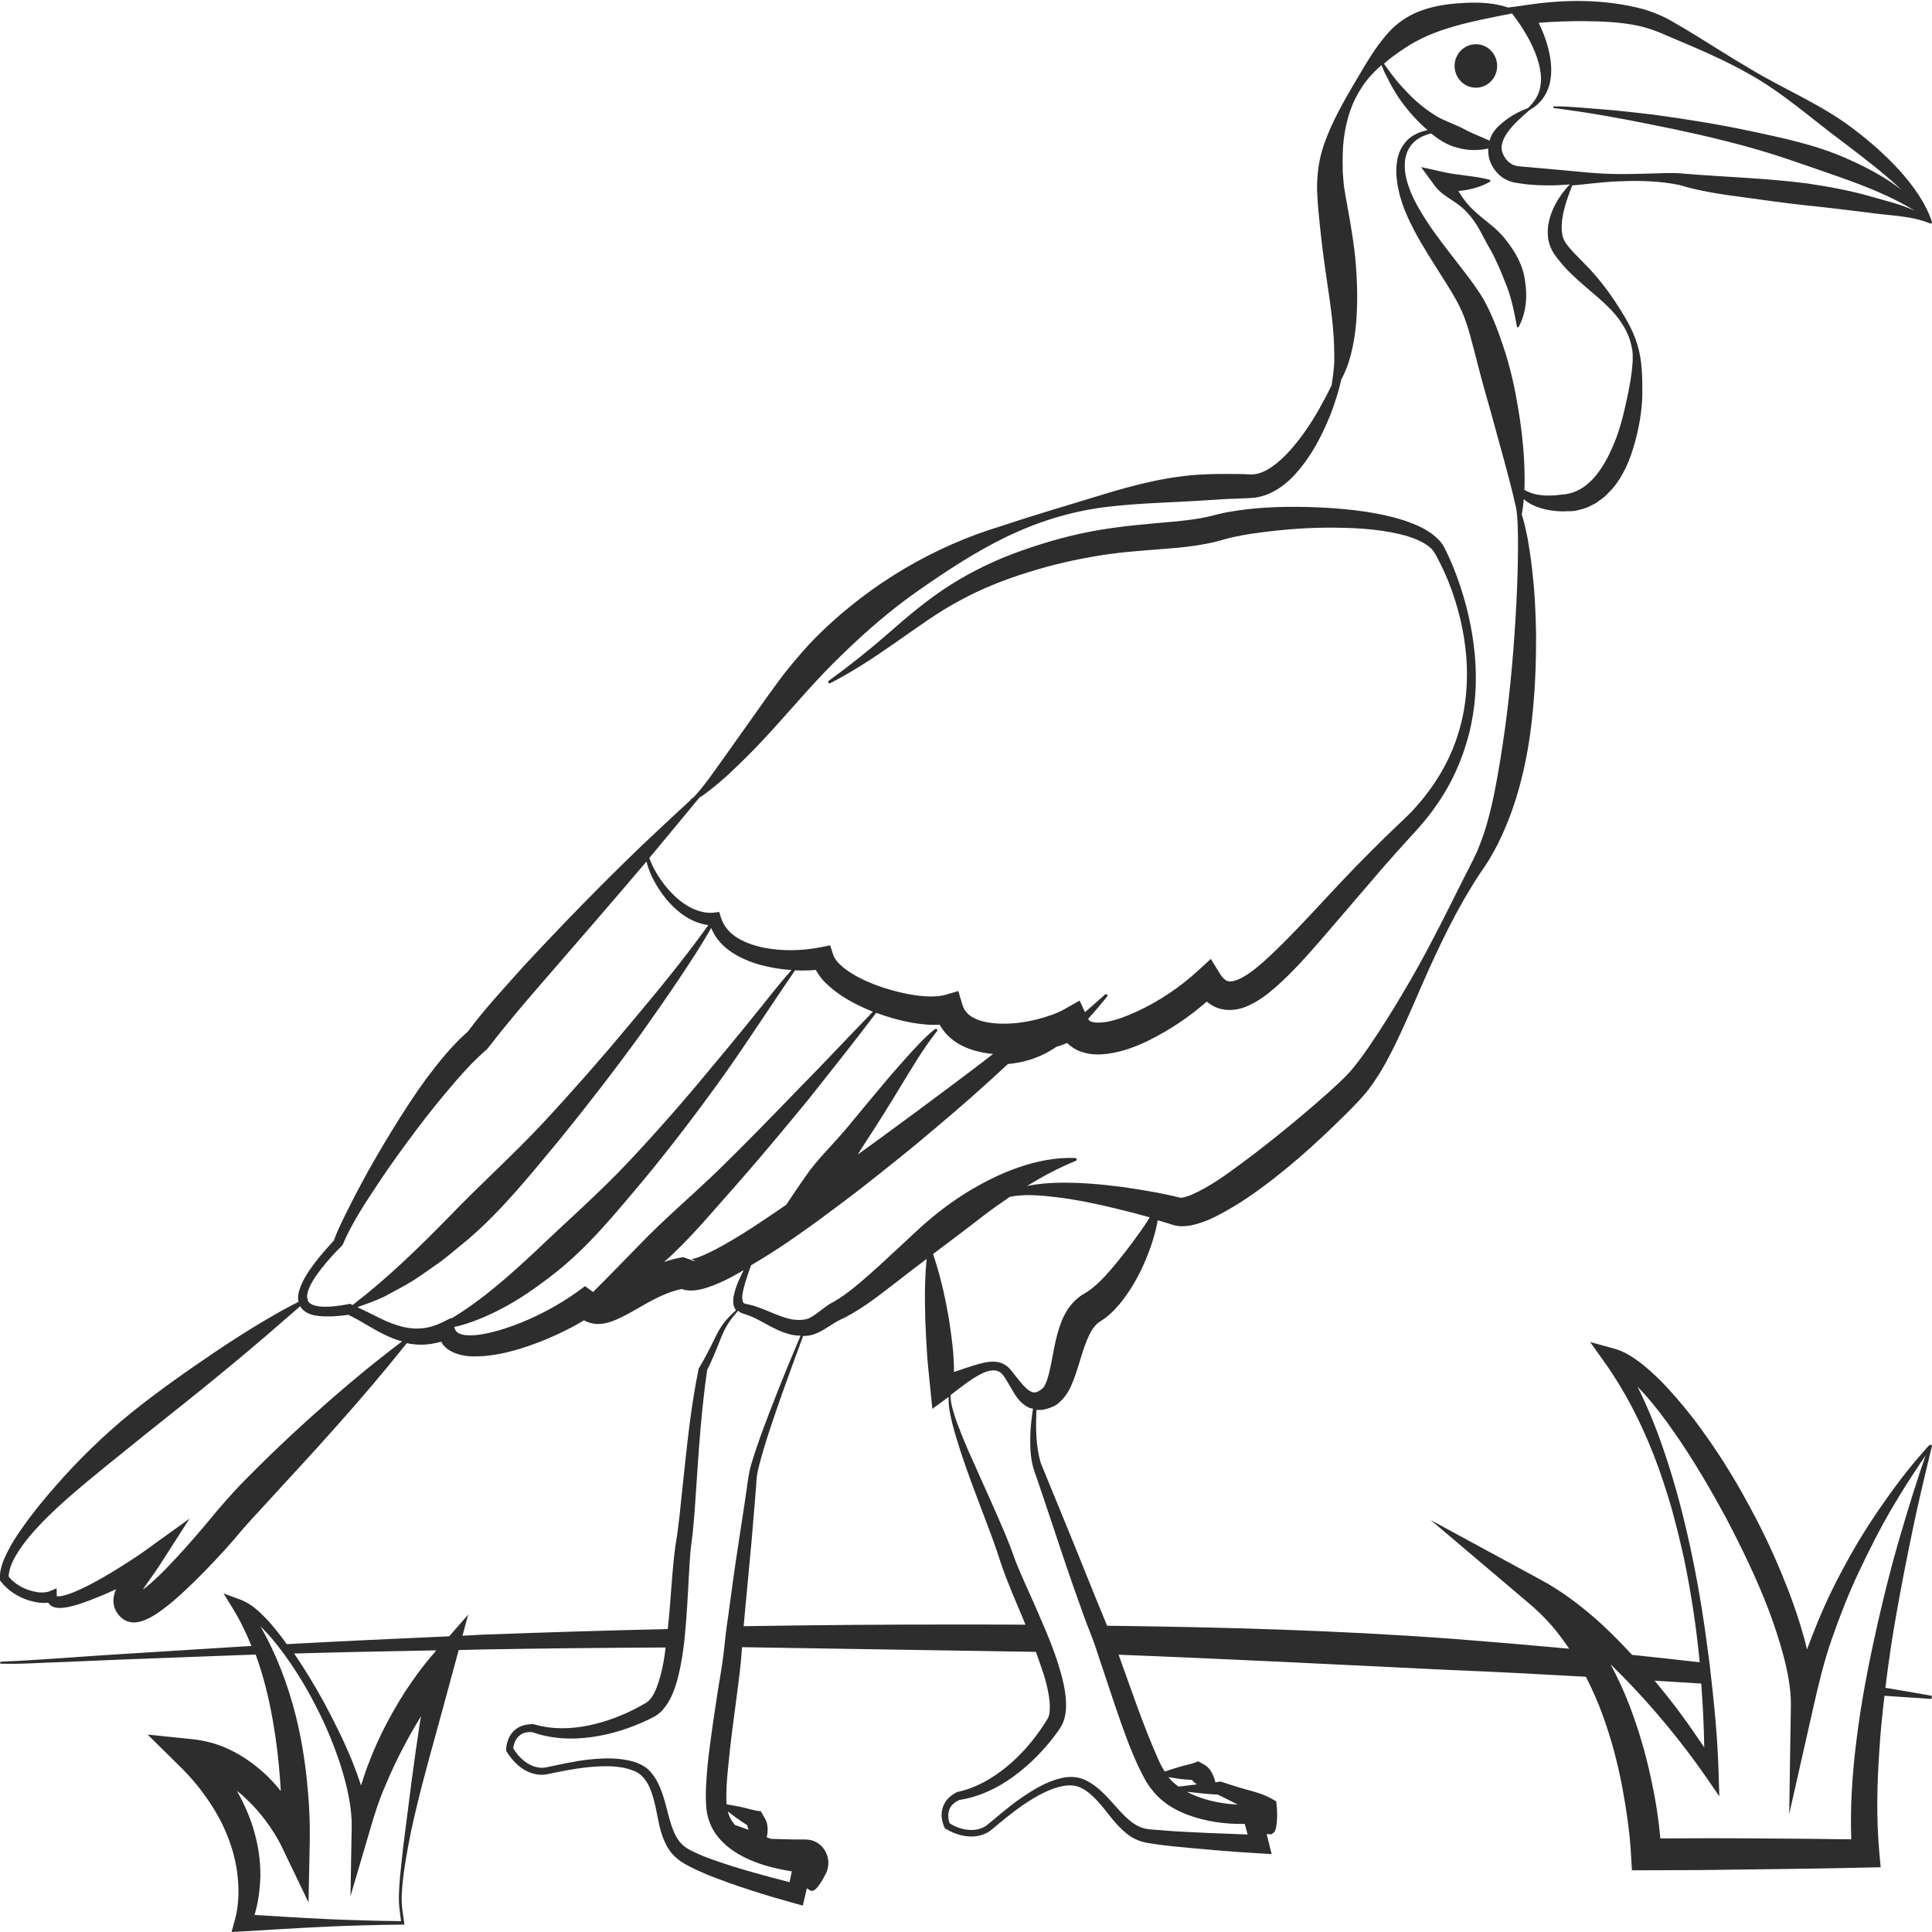 <?xml version="1.0" encoding="utf-8"?>
<!-- Generator: Adobe Illustrator 24.1.2, SVG Export Plug-In . SVG Version: 6.00 Build 0)  -->
<svg version="1.1" id="Layer_1" xmlns="http://www.w3.org/2000/svg" xmlns:xlink="http://www.w3.org/1999/xlink" x="0px" y="0px"
	 viewBox="0 0 128 128" style="enable-background:new 0 0 128 128;" xml:space="preserve">
<style type="text/css">
	.st0{fill:#2D2D2D;}
</style>
<g>
	<path class="st0" d="M97.78,5.81c0.78,0,1.41-0.64,1.41-1.44c0-0.8-0.63-1.44-1.41-1.44c-0.78,0-1.41,0.64-1.41,1.44
		C96.37,5.16,97,5.81,97.78,5.81z"/>
	<path class="st0" d="M99.76,15.89c-0.6-0.81-1.48-1.32-2.15-1.98c-0.35-0.32-0.64-0.7-0.9-1.11l-0.09-0.15
		c0.17-0.01,0.34-0.03,0.51-0.06c0.55-0.1,1.08-0.26,1.58-0.55c0.02-0.01,0.03-0.03,0.03-0.05c0.01-0.04-0.01-0.08-0.05-0.08
		c-0.55-0.15-1.08-0.21-1.59-0.28c-0.51-0.06-1.01-0.13-1.42-0.22l-1.53-0.34l0.9,1.23c0.35,0.47,0.77,0.71,1.17,0.98
		c0.41,0.26,0.78,0.55,1.08,0.91c0.64,0.7,1,1.62,1.46,2.38c0.44,0.79,0.75,1.6,1.07,2.4c0.31,0.81,0.49,1.67,0.67,2.66
		c0,0.02,0.02,0.04,0.03,0.05c0.03,0.02,0.07,0.01,0.09-0.03c0.48-0.89,0.59-1.98,0.42-3.01C100.92,17.59,100.38,16.66,99.76,15.89z
		"/>
	<path class="st0" d="M124.85,112.35c1.04,0.07,2.08,0.14,3.12,0.21l0.02-0.21c-1.02-0.18-2.05-0.36-3.08-0.53
		c0.11-0.86,0.22-1.72,0.35-2.58c0.34-2.25,0.77-4.49,1.22-6.73c0.23-1.12,0.46-2.24,0.72-3.35l0.39-1.67l0.2-0.83l0.1-0.42
		l0.05-0.21l0.03-0.1l0.01-0.05c0.02-0.03,0-0.14-0.03-0.17c-0.03,0.01-0.09,0.02-0.14,0.05c-0.05,0.04-0.07,0.07-0.08,0.08
		l-0.1,0.11l-0.2,0.23l-0.4,0.46c-0.26,0.31-0.52,0.62-0.77,0.94c-0.5,0.64-0.98,1.29-1.44,1.95c-0.93,1.32-1.8,2.7-2.57,4.14
		c-0.79,1.43-1.49,2.91-2.08,4.44c-0.16,0.39-0.31,0.78-0.45,1.17c-0.26-1.1-0.6-2.16-0.97-3.2c-0.8-2.17-1.74-4.27-2.84-6.28
		c-1.08-2.02-2.31-3.96-3.7-5.79c-0.71-0.91-1.45-1.79-2.27-2.61c-0.42-0.41-0.85-0.81-1.33-1.17c-0.49-0.35-1-0.7-1.67-0.88
		l-1.59-0.44l0.96,1.35c1.34,1.88,2.41,3.98,3.27,6.18c0.43,1.1,0.79,2.22,1.13,3.36c0.32,1.14,0.6,2.29,0.86,3.45
		c0.47,2.27,0.82,4.57,1.04,6.88c-1.49-0.17-2.99-0.34-4.48-0.49c-0.78-0.84-1.58-1.66-2.45-2.42c-1.09-0.95-2.26-1.83-3.57-2.54
		l-7.32-3.97l6.42,5.44c0.57,0.48,1.12,1,1.61,1.57c0.41,0.48,0.79,0.99,1.14,1.51c-2.6-0.24-5.2-0.46-7.8-0.66
		c-7.59-0.56-15.2-0.77-22.81-0.86c-0.96-2.3-1.86-4.61-2.81-6.91l-1.59-3.88c-0.32-1.1-0.34-2.32-0.28-3.51
		c0.17,0.01,0.33,0.01,0.48-0.02c0.16-0.04,0.33-0.08,0.46-0.14l0.22-0.09c0.08-0.05,0.17-0.09,0.24-0.15
		c0.59-0.47,0.84-1.04,1.04-1.54c0.2-0.51,0.33-0.99,0.48-1.45c0.27-0.91,0.59-1.78,0.98-2.2c0.09-0.11,0.19-0.19,0.29-0.25
		c0.26-0.16,0.52-0.36,0.73-0.55c0.42-0.4,0.76-0.81,1.06-1.25c0.6-0.86,1.06-1.77,1.42-2.72c0.19-0.47,0.34-0.96,0.47-1.45
		c0.06-0.25,0.12-0.5,0.16-0.75l0.36,0.1l0.49,0.15l0.12,0.04l0.06,0.02l0.12,0.03c0.16,0.04,0.31,0.05,0.45,0.05
		c0.55,0,0.95-0.13,1.34-0.26c0.38-0.13,0.73-0.29,1.07-0.47c0.67-0.35,1.3-0.73,1.9-1.13c2.4-1.63,4.52-3.55,6.56-5.57
		c0.51-0.52,1-0.99,1.51-1.64c0.46-0.62,0.86-1.25,1.2-1.89c0.7-1.29,1.27-2.61,1.85-3.92c1.13-2.63,2.3-5.23,3.78-7.64
		c0.36-0.62,0.77-1.15,1.17-1.8c0.38-0.64,0.72-1.3,1-1.97c0.59-1.35,1.01-2.77,1.32-4.19c0.31-1.43,0.5-2.88,0.61-4.32
		c0.13-1.45,0.16-2.9,0.16-4.34c-0.02-1.45-0.09-2.89-0.26-4.33c-0.07-0.72-0.19-1.44-0.31-2.15c-0.11-0.51-0.21-1.03-0.38-1.53
		c0.06-0.34,0.11-0.68,0.13-1.02c0.19,0.16,0.4,0.3,0.62,0.4c0.64,0.3,1.35,0.41,2.04,0.41l-0.04,0c0.3-0.02,0.61,0.01,0.9-0.06
		c0.3-0.08,0.61-0.14,0.87-0.29c0.14-0.07,0.28-0.13,0.41-0.21l0.37-0.27c0.26-0.17,0.44-0.41,0.66-0.62
		c0.79-0.9,1.22-1.99,1.52-3.06c0.3-1.07,0.49-2.17,0.51-3.26c0-1.09,0-2.2-0.33-3.28c-0.32-1.07-0.91-1.98-1.5-2.89
		c-0.6-0.9-1.29-1.76-2.02-2.49c-0.36-0.38-0.73-0.72-1.03-1.09c-0.15-0.19-0.26-0.33-0.33-0.51c-0.09-0.18-0.11-0.39-0.13-0.61
		c-0.05-0.91,0.29-1.93,0.68-2.91l0,0c0.01-0.01,0-0.03-0.01-0.04c1-0.09,2-0.23,2.99-0.27c1.39-0.07,2.82-0.04,4.15,0.24
		c1.34,0.41,2.78,0.62,4.16,0.8c1.39,0.19,2.77,0.39,4.16,0.54c1.39,0.14,2.76,0.31,4.14,0.48c1.37,0.21,2.86,0.19,4.15,0.73l0.01,0
		c0.03,0.01,0.06,0,0.07-0.02c0.01-0.01,0-0.02,0-0.03c0.02-0.02,0.04-0.03,0.03-0.06c-0.44-1.3-1.28-2.44-2.18-3.44
		c-0.92-1-1.93-1.89-3-2.7c-2.13-1.64-4.63-2.64-6.88-4.01c-1.14-0.66-2.25-1.38-3.39-2.08c-0.57-0.35-1.13-0.69-1.71-1.02
		c-0.55-0.33-1.25-0.63-1.91-0.83c-2.69-0.72-5.39-0.67-8.05-0.25l-0.96,0.13c-1.26-0.42-2.54-0.36-3.88-0.23
		c-0.71,0.09-1.43,0.24-2.13,0.53c-0.69,0.28-1.38,0.76-1.86,1.29c-1.01,1.09-1.68,2.37-2.4,3.56c-0.71,1.21-1.4,2.44-1.9,3.83
		c-0.24,0.69-0.41,1.43-0.46,2.18c-0.03,0.38-0.04,0.75-0.02,1.13c0.01,0.39,0.04,0.73,0.07,1.08c0.13,1.38,0.28,2.75,0.48,4.09
		c0.19,1.34,0.41,2.67,0.51,3.99c0.06,0.66,0.07,1.32,0.07,1.99c-0.02,0.52-0.09,1.05-0.18,1.59c-0.26,0.54-0.54,1.06-0.83,1.58
		c-0.56,0.99-1.2,1.92-1.92,2.73c-0.36,0.4-0.75,0.77-1.15,1.05c-0.4,0.29-0.83,0.49-1.22,0.53c-0.1,0.02-0.19,0.01-0.3,0.01
		l-0.43-0.02l-0.87-0.01c-0.58,0-1.16,0-1.74,0.03c-2.32,0.1-4.6,0.69-6.81,1.37c-2.21,0.68-4.4,1.31-6.6,2.05
		c-4.43,1.33-8.61,3.78-12.01,7.09c-0.85,0.83-1.62,1.73-2.36,2.66c-0.73,0.96-1.38,1.88-2.05,2.83l-2,2.82l-1.01,1.4
		c-0.17,0.23-0.35,0.46-0.53,0.68l-0.28,0.32c-0.05,0.06-0.09,0.1-0.14,0.15c-0.03,0.04-0.14,0.09-0.1,0.11
		c-0.05-0.01-0.1,0.02-0.12,0.07c0,0.01,0,0.02,0,0.03c-1.09,0.99-2.16,2.01-3.24,3.02c-1.35,1.3-2.68,2.62-3.99,3.96
		c-1.31,1.34-2.6,2.7-3.88,4.08c-1.23,1.39-2.49,2.72-3.64,4.27c-1.08,0.95-1.92,2.02-2.74,3.1c-0.82,1.12-1.57,2.29-2.29,3.46
		c-0.72,1.18-1.42,2.37-2.07,3.59c-0.33,0.61-0.64,1.22-0.95,1.84c-0.29,0.61-0.6,1.19-0.83,1.86c-0.44,0.48-0.88,0.97-1.28,1.5
		c-0.41,0.55-0.81,1.12-1.03,1.86c-0.05,0.19-0.08,0.39-0.05,0.62c0,0.03,0.02,0.06,0.02,0.08l-0.32,0.16l-0.77,0.41
		c-0.5,0.28-1,0.58-1.5,0.87c-0.99,0.6-1.96,1.22-2.91,1.86c-1.91,1.29-3.79,2.61-5.61,4.07c-1.8,1.47-3.48,3.1-5.02,4.87
		c-0.77,0.88-1.52,1.79-2.2,2.77c-0.34,0.48-0.67,0.98-0.94,1.53c-0.27,0.54-0.54,1.12-0.52,1.82l0,0.09l0.06,0.07
		c0.41,0.53,0.96,0.91,1.55,1.15c0.3,0.12,0.61,0.2,0.93,0.25c0.21,0.03,0.44,0.04,0.67,0.01c0,0.01,0,0.01,0.01,0.02
		c0.1,0.16,0.25,0.24,0.37,0.28c0.25,0.07,0.43,0.05,0.61,0.04c0.35-0.04,0.67-0.13,0.98-0.22c0.62-0.2,1.21-0.44,1.79-0.68
		c0.25-0.11,0.48-0.22,0.73-0.33c-0.01,0.01-0.01,0.02-0.02,0.04c-0.08,0.22-0.18,0.48-0.15,0.85c0.02,0.37,0.25,0.76,0.48,0.96
		l0.08,0.07c0.02,0.02,0.06,0.05,0.12,0.09c0.12,0.07,0.24,0.13,0.35,0.15c0.12,0.03,0.22,0.04,0.31,0.04c0.1,0,0.18,0,0.25-0.02
		c0.3-0.05,0.49-0.14,0.68-0.22c0.36-0.18,0.65-0.37,0.92-0.57c0.55-0.4,1.03-0.82,1.5-1.26c0.94-0.87,1.81-1.78,2.66-2.71
		c0.42-0.46,0.85-0.96,1.23-1.42c0.38-0.44,0.8-0.89,1.22-1.34c1.65-1.82,3.35-3.62,4.99-5.48c1.59-1.78,3.14-3.6,4.64-5.48
		c0.31,0.06,0.63,0.1,0.96,0.1c0.45,0,0.89-0.08,1.32-0.2c0.06,0.1,0.12,0.21,0.2,0.29c0.23,0.25,0.51,0.39,0.78,0.49
		c0.53,0.19,1.03,0.21,1.5,0.19c0.95-0.03,1.84-0.23,2.7-0.49c0.86-0.26,1.69-0.58,2.51-0.96c0.6-0.28,1.2-0.59,1.78-0.94
		c0.25,0.16,0.52,0.21,0.79,0.25c0.52,0.01,0.94-0.12,1.26-0.26c0.67-0.28,1.19-0.6,1.72-0.9c0.93-0.54,1.85-1,2.7-1.16
		c0.19,0.07,0.36,0.09,0.49,0.1c0.26,0.01,0.46-0.02,0.64-0.05c0.36-0.07,0.65-0.18,0.94-0.28c0.56-0.22,1.07-0.47,1.56-0.75
		c0.16-0.09,0.31-0.18,0.47-0.27c-0.11,0.21-0.21,0.43-0.31,0.65c-0.13,0.29-0.24,0.59-0.32,0.93c-0.04,0.17-0.07,0.34-0.06,0.54
		c0,0.16,0.05,0.36,0.18,0.54c-0.25,0.22-0.49,0.46-0.71,0.72c-0.26,0.31-0.46,0.67-0.64,1.03c-0.35,0.72-0.7,1.41-1.1,2.08
		l-0.02,0.03l-0.01,0.05c-0.53,2.58-0.78,5.2-1.06,7.81c-0.14,1.31-0.25,2.59-0.47,3.87c-0.18,1.34-0.26,2.64-0.36,3.94
		c-0.04,0.53-0.09,1.06-0.15,1.59c-4.08,0.09-8.17,0.22-12.25,0.37c-0.45,0.02-0.9,0.05-1.35,0.07l0.38-1.4l-1.26,1.44
		c-3.59,0.16-7.17,0.32-10.76,0.52c-0.39-0.54-0.79-1.06-1.24-1.56c-0.52-0.53-1.03-1.09-1.86-1.4l-1.09-0.4l0.64,1.04
		c0.48,0.78,0.87,1.6,1.21,2.44c-0.23,0.01-0.45,0.03-0.68,0.04l-8,0.5c-2.64,0.16-5.38,0.4-7.94,0.5L0,110.22
		c1.43,0.05,2.7-0.07,4.05-0.1l4-0.17l8-0.3c0.3-0.01,0.59-0.02,0.89-0.03c0.52,1.42,0.88,2.91,1.14,4.4
		c0.23,1.31,0.39,2.64,0.48,3.97c0.02,0.22,0.03,0.44,0.04,0.67c-0.35-0.44-0.73-0.86-1.16-1.24c-0.65-0.58-1.37-1.09-2.18-1.48
		c-0.8-0.4-1.68-0.63-2.57-0.72l-2.91-0.3l2.09,2.06c0.69,0.67,1.31,1.4,1.85,2.18c0.54,0.78,1.01,1.6,1.35,2.48
		c0.35,0.87,0.59,1.79,0.68,2.74c0.1,0.93,0.05,1.95-0.18,2.79L15.34,128l0.74-0.04c1.77-0.1,3.54-0.22,5.3-0.3
		c0.88-0.05,1.77-0.07,2.65-0.1c0.88-0.03,1.77-0.04,2.65-0.05l0.12,0l-0.02-0.12l-0.13-0.91c-0.08-0.67-0.02-1.37,0.06-2.06
		c0.08-0.69,0.2-1.37,0.32-2.05c0.25-1.37,0.58-2.72,0.92-4.06c0.35-1.35,0.72-2.68,1.09-4.02l1.09-4.01l0.26-0.96
		c0.55-0.01,1.1-0.03,1.65-0.04c4.02-0.07,8.04-0.11,12.06-0.13c-0.04,0.32-0.08,0.64-0.14,0.96c-0.11,0.62-0.27,1.22-0.48,1.76
		c-0.11,0.27-0.24,0.51-0.39,0.69c-0.07,0.09-0.15,0.16-0.23,0.22c-0.09,0.06-0.26,0.15-0.38,0.22c-1.08,0.6-2.25,1.06-3.45,1.31
		c-1.2,0.25-2.46,0.28-3.64-0.07l-0.05-0.01l-0.03,0c-0.22,0-0.44,0.02-0.66,0.09c-0.22,0.06-0.43,0.19-0.6,0.35
		c-0.17,0.16-0.3,0.37-0.38,0.58c-0.08,0.22-0.13,0.42-0.14,0.67l0,0.07l0.03,0.05c0.29,0.47,0.64,0.86,1.09,1.16
		c0.44,0.29,1.01,0.45,1.54,0.36c1-0.21,1.93-0.4,2.9-0.49c0.96-0.08,1.96-0.11,2.82,0.22c0.88,0.29,1.23,1.22,1.46,2.16
		c0.24,0.94,0.29,2,0.9,3.01c0.3,0.5,0.81,0.89,1.27,1.12c0.46,0.26,0.93,0.45,1.39,0.65c1.87,0.74,3.76,1.33,5.68,1.86l0.58,0.16
		l0.14-0.61l0.13-0.54c0.07,0.05,0.13,0.09,0.2,0.14c0.02,0.01,0.03,0.02,0.05,0.03c0.06,0.01,0.14,0,0.21-0.03
		c0.07-0.03,0.05-0.03,0.08-0.05c0.04-0.03,0.07-0.06,0.08-0.07c0.06-0.07,0.08-0.09,0.11-0.13l0.14-0.19
		c0.08-0.12,0.16-0.24,0.22-0.36l0.19-0.36c0.07-0.16,0.13-0.38,0.14-0.59c0.02-0.43-0.15-0.86-0.44-1.17
		c-0.15-0.15-0.33-0.27-0.53-0.35c-0.1-0.04-0.2-0.06-0.3-0.08c-0.11-0.01-0.21-0.02-0.26-0.02l-0.77,0l-1.5-0.04
		c-0.09-0.04-0.19-0.07-0.28-0.1c0.04-0.18,0.06-0.35,0.06-0.51c0-0.3-0.06-0.57-0.22-0.81L50.41,120l-0.1-0.01
		c-0.45-0.05-0.86-0.21-1.3-0.29c-0.29-0.06-0.58-0.11-0.87-0.16c-0.05-0.72,0.01-1.55,0.09-2.35c0.15-1.65,0.38-3.31,0.6-4.97
		c0.11-0.84,0.22-1.67,0.29-2.54c0.01-0.19,0.03-0.37,0.04-0.55l19.47,0.31c0.18,0.5,0.36,1,0.52,1.5c0.19,0.6,0.33,1.21,0.39,1.8
		c0.02,0.29,0.02,0.57-0.02,0.81c-0.02,0.12-0.06,0.23-0.11,0.31c-0.04,0.09-0.16,0.25-0.23,0.37c-0.68,1.05-1.51,2.02-2.47,2.81
		c-0.96,0.79-2.06,1.42-3.26,1.68l-0.05,0.01l-0.02,0.01c-0.19,0.11-0.38,0.22-0.54,0.39c-0.17,0.16-0.29,0.37-0.37,0.59
		c-0.08,0.23-0.1,0.47-0.08,0.69c0.03,0.23,0.08,0.43,0.18,0.66l0.03,0.06l0.05,0.03c0.46,0.27,0.93,0.45,1.45,0.5
		c0.51,0.06,1.07-0.06,1.5-0.36c0.78-0.65,1.49-1.25,2.29-1.79c0.79-0.52,1.64-1.01,2.53-1.18c0.44-0.08,0.87-0.06,1.24,0.14
		c0.39,0.2,0.73,0.5,1.04,0.84c0.64,0.68,1.14,1.55,2.01,2.22c0.21,0.17,0.46,0.3,0.73,0.41c0.27,0.1,0.56,0.16,0.79,0.19
		c0.49,0.08,0.97,0.14,1.45,0.19c1.93,0.19,3.84,0.36,5.77,0.47l0.8,0.05l-0.2-0.81l-0.13-0.52c0,0,0.01,0,0.01,0l0.16,0.01
		l0.08,0.01l0.04,0c0.03,0,0.21-0.11,0.25-0.21c0.08-0.17,0.08-0.24,0.09-0.3l0.03-0.18c0.05-0.44,0.04-0.82,0-1.23l-0.03-0.27
		l-0.36-0.2c-0.5-0.27-1.04-0.43-1.59-0.57c-0.55-0.15-1.08-0.33-1.62-0.5l-0.12-0.04l-0.05,0.01c-0.1,0.01-0.2,0.03-0.29,0.04
		c-0.04-0.21-0.12-0.4-0.2-0.57c-0.13-0.26-0.31-0.48-0.56-0.61l-0.38-0.21l-0.09,0.04c-0.42,0.17-0.86,0.23-1.28,0.37
		c-0.28,0.08-0.56,0.18-0.84,0.27c-0.01-0.02-0.03-0.04-0.05-0.07c-0.16-0.27-0.31-0.56-0.44-0.87c-0.96-2.17-1.73-4.49-2.57-6.8
		c7.32,0.28,14.63,0.66,21.94,1.01c3.01,0.12,6.01,0.28,9.02,0.45c0.43,0.85,0.82,1.72,1.14,2.62c0.53,1.47,0.94,2.99,1.24,4.54
		c0.29,1.54,0.53,3.14,0.61,4.65l0.06,1.01l0.97,0c2.42,0,4.84-0.02,7.26-0.06c2.42-0.03,4.84-0.06,7.26-0.12l0.99-0.02l-0.09-0.98
		c-0.2-2.2-0.16-4.46,0-6.71C124.58,114.79,124.71,113.57,124.85,112.35z M27.84,114c-0.21,1.38-0.41,2.76-0.59,4.15l-0.53,4.15
		c-0.08,0.69-0.15,1.39-0.22,2.08c-0.05,0.7-0.12,1.39-0.03,2.11l0.1,0.79c-0.84-0.01-1.69-0.02-2.53-0.05
		c-0.88-0.03-1.77-0.05-2.65-0.1c-1.51-0.07-3.02-0.17-4.53-0.26c0.26-0.84,0.36-1.68,0.39-2.55c0.02-1.11-0.17-2.23-0.5-3.29
		c-0.27-0.83-0.63-1.63-1.05-2.38c0.14,0.11,0.28,0.22,0.41,0.34c0.52,0.47,1.01,1,1.45,1.58c0.43,0.57,0.85,1.23,1.13,1.83
		l1.75,3.64l0.08-3.97c0.03-1.46-0.05-2.83-0.2-4.24c-0.15-1.39-0.38-2.78-0.72-4.14c-0.52-2.07-1.29-4.1-2.35-5.95
		c0.02,0.02,0.04,0.04,0.06,0.06c0.49,0.49,0.95,1.03,1.37,1.6c0.85,1.14,1.6,2.36,2.25,3.64c0.66,1.27,1.21,2.6,1.65,3.96
		c0.42,1.35,0.75,2.77,0.72,4.09l-0.08,4.54l1.3-4.42c0.28-0.96,0.58-1.92,0.98-2.84c0.39-0.92,0.8-1.83,1.28-2.71
		c0.35-0.67,0.72-1.32,1.12-1.96C27.88,113.79,27.86,113.9,27.84,114z M28.75,109.53c-0.73,0.83-1.33,1.67-1.92,2.56
		c-0.57,0.89-1.09,1.82-1.56,2.77c-0.46,0.96-0.87,1.94-1.2,2.96c-0.05,0.15-0.1,0.31-0.15,0.47c-0.18-0.54-0.37-1.07-0.58-1.6
		c-0.56-1.36-1.21-2.67-1.9-3.95c-0.6-1.09-1.25-2.16-1.95-3.19c3.14-0.09,6.27-0.15,9.41-0.21L28.75,109.53z M83.94,120.84
		l-0.06,0.03l-0.03,0.02c0,0,0.01,0,0.01-0.01l0.02-0.01L83.94,120.84l0.02-0.01c0,0,0,0,0,0L83.94,120.84z M74.97,82.39
		c-0.57,0.76-1.15,1.5-1.76,2.16c-0.31,0.32-0.62,0.63-0.93,0.86c-0.15,0.12-0.29,0.21-0.44,0.29c-0.32,0.18-0.59,0.42-0.81,0.67
		c-0.45,0.52-0.69,1.09-0.86,1.62c-0.17,0.53-0.28,1.04-0.37,1.53c-0.09,0.49-0.18,0.96-0.28,1.38c-0.1,0.42-0.23,0.8-0.36,0.98
		c-0.02,0.03-0.03,0.04-0.05,0.07l-0.1,0.08c-0.07,0.07-0.13,0.09-0.2,0.14c-0.12,0.06-0.22,0.1-0.34,0.08
		c-0.27-0.03-0.62-0.38-0.91-0.74l-0.46-0.58c-0.15-0.2-0.35-0.44-0.63-0.57c-0.58-0.27-1.16-0.11-1.64,0.01
		c-0.56,0.16-1.1,0.35-1.63,0.53c0.01-0.45-0.02-0.88-0.05-1.33c-0.08-0.79-0.18-1.57-0.31-2.35c-0.14-0.78-0.29-1.55-0.49-2.32
		c-0.15-0.61-0.33-1.21-0.53-1.82c1.1-0.83,2.19-1.64,3.25-2.47c0.6-0.46,1.22-0.9,1.84-1.32c1.01-0.2,2.08-0.09,3.11,0.03
		c1.36,0.17,2.71,0.45,4.04,0.78c0.67,0.16,1.34,0.33,2,0.52l0.11,0.03C75.81,81.27,75.38,81.83,74.97,82.39z M63.11,94.38
		c0.17,0.64,0.36,1.27,0.57,1.9c0.41,1.25,0.88,2.48,1.34,3.7c0.47,1.23,0.93,2.43,1.32,3.67c0.44,1.28,0.97,2.47,1.47,3.67
		c0.05,0.11,0.09,0.22,0.13,0.32c-1.28-0.01-2.56-0.01-3.85-0.01c-4.94-0.01-9.88,0.03-14.82,0.11c0.02-0.19,0.03-0.38,0.05-0.58
		l0.47-5.02L50,99.64l0.1-1.26c0.02-0.45,0.06-0.8,0.17-1.2c0.41-1.6,0.97-3.19,1.52-4.77c0.46-1.3,0.94-2.6,1.42-3.9
		c0.08,0,0.17,0,0.25-0.01c0.41-0.03,0.79-0.22,1.07-0.38c0.29-0.17,0.55-0.35,0.8-0.5c0.12-0.07,0.24-0.14,0.33-0.18
		c0.15-0.07,0.31-0.14,0.45-0.22c1.17-0.63,2.15-1.41,3.14-2.17c0.71-0.56,1.42-1.1,2.14-1.64c-0.05,0.54-0.08,1.08-0.1,1.62
		c-0.02,0.79-0.01,1.58,0.01,2.36c0.03,0.78,0.07,1.56,0.12,2.33c0.05,0.76,0.15,1.56,0.21,2.22l0.14,1.4l0.94-0.69
		c0.05-0.03,0.09-0.07,0.14-0.1C62.82,93.19,62.97,93.79,63.11,94.38z M103.07,13.49c-0.26,0.49-0.47,1.04-0.52,1.66
		c-0.02,0.31-0.01,0.64,0.09,0.96c0.08,0.32,0.26,0.64,0.43,0.86c0.35,0.47,0.71,0.88,1.1,1.24c0.76,0.74,1.59,1.35,2.33,2.08
		c0.74,0.71,1.36,1.59,1.58,2.59c0.05,0.25,0.11,0.5,0.09,0.75c0.01,0.25-0.01,0.5-0.04,0.77c-0.05,0.52-0.14,1.03-0.24,1.54
		c-0.21,1.01-0.43,2.02-0.77,2.97c-0.7,1.86-1.74,3.68-3.54,3.85l-0.04,0c-0.58,0.08-1.17,0.11-1.74,0c-0.28-0.06-0.55-0.16-0.8-0.3
		c0.02-0.63,0.01-1.25-0.02-1.87c-0.06-1.24-0.21-2.46-0.42-3.67c-0.2-1.21-0.47-2.41-0.84-3.59c-0.38-1.18-0.79-2.33-1.44-3.52
		c-0.69-1.13-1.46-2.04-2.19-3c-0.73-0.94-1.44-1.89-2.02-2.89c-0.3-0.5-0.56-1.02-0.74-1.56c-0.19-0.53-0.3-1.11-0.25-1.66
		c0.05-0.55,0.29-1.06,0.73-1.4c0.29-0.23,0.64-0.37,1.01-0.46c0.51,0.42,1.07,0.78,1.72,0.94c0.67,0.2,1.38,0.21,2.06,0.06
		c-0.01,0.28,0.02,0.56,0.11,0.82c0.16,0.43,0.44,0.82,0.82,1.09c0.19,0.13,0.41,0.23,0.63,0.3c0.11,0.03,0.23,0.06,0.33,0.07
		l0.27,0.04c0.72,0.11,1.44,0.13,2.15,0.12c0.37-0.01,0.73-0.03,1.1-0.06C103.64,12.59,103.33,13.02,103.07,13.49z M104.88,1.4
		c1.27,0.01,2.55,0.06,3.76,0.33c0.61,0.15,1.14,0.33,1.75,0.61l1.81,0.77c1.2,0.52,2.4,1.07,3.55,1.72
		c2.32,1.26,4.3,3.07,6.39,4.61c1.31,1,2.64,2,3.83,3.13c-0.23-0.18-0.48-0.35-0.72-0.52c-0.94-0.62-1.94-1.13-2.95-1.57
		c-2.04-0.9-4.21-1.34-6.34-1.8c-2.14-0.45-4.3-0.8-6.46-1.09c-1.08-0.13-2.17-0.25-3.25-0.34l-1.63-0.13
		c-0.56-0.03-1.05-0.09-1.66-0.07c-0.03,0-0.05,0.02-0.05,0.05c0,0.03,0.02,0.06,0.05,0.06l0.06,0.01c2.09,0.26,4.27,0.65,6.38,1.08
		c2.13,0.42,4.24,0.89,6.32,1.46c1.04,0.29,2.07,0.6,3.09,0.96c1.02,0.34,2.03,0.7,3.04,1.05c1.73,0.61,3.44,1.28,5.03,2.25
		c-0.93-0.44-1.97-0.67-2.93-0.95c-1.38-0.4-2.77-0.65-4.17-0.86c-2.81-0.37-5.61-0.43-8.39-0.67c-0.73-0.06-1.44,0-2.15,0.01
		c-0.71,0.02-1.41,0.04-2.11,0.03c-1.4-0.01-2.81-0.19-4.19-0.31l-2.05-0.18l-0.25-0.02c-0.08-0.01-0.12-0.02-0.19-0.03
		c-0.11-0.03-0.23-0.07-0.33-0.14c-0.2-0.12-0.38-0.31-0.49-0.54c-0.57-0.99,0.67-2.12,1.7-3.01l0,0c0,0,0,0,0-0.01
		c0.51-0.27,0.95-0.72,1.19-1.3c0.26-0.6,0.29-1.28,0.22-1.91c-0.08-0.63-0.24-1.24-0.47-1.82c-0.1-0.26-0.21-0.5-0.33-0.75
		C102.93,1.43,103.91,1.4,104.88,1.4z M93.01,3.23c1.96-1.35,4.47-1.81,7.17-2.34l0.29,0.4c0.31,0.42,0.61,0.91,0.87,1.39
		c0.25,0.49,0.47,1,0.61,1.53c0.13,0.52,0.2,1.06,0.09,1.58c-0.09,0.52-0.4,0.99-0.82,1.38c-0.66,0.24-1.28,0.59-1.83,1.09
		c-0.27,0.23-0.59,0.61-0.7,1.05c0,0,0,0.01,0,0.01c-0.61-0.28-1.17-0.48-1.71-0.78c-0.66-0.35-1.4-0.55-2.04-0.99
		c-0.65-0.42-1.26-0.94-1.8-1.53c-0.28-0.29-0.55-0.59-0.8-0.92c-0.13-0.16-0.25-0.32-0.37-0.49l-0.18-0.25l-0.09-0.13l-0.01-0.01
		C92.1,3.85,92.56,3.53,93.01,3.23z M20.38,85.64c0.15-0.57,0.55-1.12,0.94-1.63c0.41-0.51,0.85-1.01,1.32-1.46l0.04-0.04l0.04-0.08
		c0.51-1.2,1.25-2.38,1.99-3.5c0.74-1.14,1.52-2.25,2.33-3.34c0.8-1.09,1.63-2.16,2.49-3.18c0.85-1.02,1.74-2.04,2.67-2.84
		l0.08-0.07l0.07-0.09c1.09-1.41,2.31-2.86,3.53-4.26l3.67-4.24c1.1-1.27,2.19-2.55,3.28-3.83c0.09,0.37,0.23,0.72,0.39,1.06
		c0.26,0.53,0.59,1.03,0.97,1.49c0.39,0.45,0.84,0.87,1.37,1.18c0.41,0.24,0.88,0.42,1.37,0.48c-1.62,2.26-3.4,4.42-5.19,6.55
		c-1.89,2.27-3.83,4.48-5.83,6.63c-2.01,2.14-4.19,4.09-6.2,6.19c-2.01,2.05-4.04,4.03-6.35,5.8c-0.03-0.01-0.05-0.03-0.08-0.04
		l-0.09-0.04L23.1,86.4c-0.63,0.12-1.28,0.21-1.88,0.16c-0.3-0.03-0.58-0.11-0.74-0.26c-0.05-0.05-0.08-0.11-0.1-0.17l0,0
		c0.02-0.02,0.03-0.04,0.02-0.06c0-0.03-0.03-0.05-0.06-0.06C20.34,85.89,20.35,85.77,20.38,85.64z M9.16,105.94
		C9.16,105.94,9.16,105.94,9.16,105.94C9.16,105.94,9.16,105.94,9.16,105.94c0-0.01,0-0.01,0-0.01
		C9.16,105.93,9.16,105.93,9.16,105.94C9.16,105.97,9.16,105.96,9.16,105.94z M21.27,93.29c-1.86,1.64-3.66,3.35-5.41,5.15
		c-0.43,0.46-0.85,0.92-1.28,1.42l-1.19,1.42c-0.79,0.93-1.6,1.84-2.44,2.7c-0.42,0.42-0.85,0.84-1.29,1.19
		c-0.06,0.05-0.12,0.09-0.18,0.13c0.01-0.02,0.02-0.04,0.03-0.06c0.32-0.48,0.71-0.99,1.06-1.53l1.99-3.1l-2.9,2.09
		c-0.48,0.35-1.01,0.69-1.53,1.02c-0.52,0.33-1.05,0.65-1.59,0.95c-0.53,0.3-1.08,0.58-1.64,0.81c-0.27,0.11-0.56,0.21-0.82,0.26
		c-0.13,0.02-0.26,0.03-0.31,0.01c-0.01,0,0,0-0.01,0c0,0,0,0,0,0l-0.01-0.52l-0.45,0.19c-0.19,0.08-0.46,0.1-0.72,0.08
		c-0.26-0.03-0.53-0.1-0.78-0.19c-0.47-0.18-0.92-0.47-1.23-0.86c0.02-0.46,0.22-0.95,0.48-1.39c0.28-0.48,0.62-0.93,0.98-1.36
		c0.74-0.86,1.56-1.65,2.41-2.4c1.71-1.5,3.51-2.9,5.28-4.34c1.77-1.41,3.58-2.84,5.35-4.31c0.89-0.73,1.77-1.47,2.64-2.22
		l2.18-1.89c0.04,0.07,0.09,0.15,0.15,0.21c0.34,0.32,0.73,0.4,1.09,0.44c0.67,0.06,1.32,0.01,1.95-0.08c0.96,0.45,1.88,1.15,3,1.58
		c0.18,0.07,0.37,0.13,0.56,0.18C24.8,90.26,23.01,91.74,21.27,93.29z M29.88,87.32l-0.54,0.27c-0.46,0.23-0.94,0.38-1.44,0.42
		c-0.5,0.04-1.01-0.03-1.52-0.19c-0.51-0.15-1.01-0.38-1.52-0.64c-0.39-0.19-0.78-0.39-1.18-0.58c0.59-0.2,1.19-0.42,1.77-0.69
		c0.66-0.36,1.33-0.7,1.97-1.1c0.63-0.41,1.23-0.85,1.85-1.28c0.59-0.46,1.16-0.95,1.74-1.42c2.28-1.95,4.15-4.31,6.05-6.59
		c1.88-2.31,3.69-4.66,5.44-7.07c0.86-1.21,1.71-2.43,2.54-3.67c0.72-1.08,1.43-2.16,2.08-3.3c0.24,0.6,0.67,1.11,1.16,1.47
		c0.63,0.46,1.32,0.75,2.03,0.96c0.7,0.19,1.41,0.31,2.13,0.36c-0.93,1.04-1.74,2.12-2.61,3.18c-0.89,1.1-1.79,2.2-2.7,3.28
		c-1.8,2.18-3.66,4.31-5.59,6.35c-1.93,2.04-4.04,3.88-6.03,5.79c-1.76,1.64-3.53,3.23-5.6,4.48L29.88,87.32z M42.31,82.53
		c-1.01,1.03-2,2.06-3.02,3.07l-0.53-0.39l-0.45,0.33c-1.3,0.94-2.8,1.74-4.34,2.3c-0.77,0.28-1.56,0.5-2.32,0.6
		c-0.38,0.04-0.76,0.05-1.04-0.03c-0.3-0.08-0.41-0.19-0.49-0.41l-0.03-0.08c1.05-0.24,2.06-0.66,3.01-1.15
		c1.3-0.66,2.48-1.5,3.62-2.39c2.28-1.78,4.1-4.05,5.94-6.23c1.82-2.2,3.55-4.48,5.21-6.79c1.65-2.32,3.2-4.74,4.79-7.05l0.01-0.02
		c0.46,0.02,0.92,0.01,1.38-0.03c0.16,0.3,0.36,0.56,0.57,0.78c0.33,0.34,0.68,0.62,1.05,0.87c0.69,0.47,1.42,0.82,2.16,1.12
		c-1.67,1.72-3.29,3.46-4.97,5.16c-1.72,1.78-3.44,3.55-5.21,5.28C45.89,79.18,44,80.76,42.31,82.53z M47.88,82.52
		c-0.45,0.25-0.9,0.48-1.34,0.67c-0.21,0.09-0.43,0.17-0.59,0.2c-0.08,0.02-0.15,0.03-0.15,0.03c-0.01,0.01,0.09-0.01,0.27,0.16
		l-0.8-0.29c-0.45,0.07-0.88,0.18-1.27,0.32c1.74-1.54,3.21-3.35,4.75-5.07c1.65-1.87,3.24-3.79,4.82-5.71
		c1.51-1.9,3.02-3.8,4.48-5.73c0.75,0.28,1.52,0.5,2.32,0.65c0.61,0.1,1.22,0.18,1.89,0.14c0.13,0.24,0.29,0.46,0.48,0.66
		c0.38,0.4,0.83,0.67,1.28,0.86c0.6,0.25,1.19,0.36,1.77,0.42c-1.55,1.21-3.16,2.39-4.75,3.58c-1.4,1.03-2.8,2.07-4.21,3.08
		c0.18-0.29,0.35-0.57,0.54-0.85c0.8-1.22,1.57-2.46,2.32-3.7c0.76-1.24,1.49-2.49,2.38-3.61l0.01-0.01c0.03-0.03,0.03-0.08,0-0.12
		c-0.03-0.04-0.09-0.05-0.13-0.02c-0.59,0.45-1.08,1-1.58,1.53c-0.49,0.54-0.97,1.09-1.45,1.64c-0.94,1.11-1.86,2.23-2.78,3.34
		c-0.92,1.11-1.98,2.09-2.78,3.26c-0.44,0.62-0.85,1.24-1.27,1.87c-0.52,0.35-1.03,0.71-1.55,1.05
		C49.68,81.45,48.78,82.02,47.88,82.52z M49.19,85.76c0.04-0.28,0.12-0.58,0.21-0.87c0.11-0.35,0.23-0.71,0.36-1.06
		c0.65-0.39,1.29-0.78,1.91-1.19c1.82-1.21,3.56-2.52,5.29-3.84c1.71-1.34,3.41-2.69,5.06-4.1c1.62-1.36,3.2-2.75,4.76-4.21
		c0.65-0.05,1.28-0.2,1.88-0.43c0.47-0.18,0.91-0.42,1.32-0.7c0.24-0.07,0.48-0.16,0.72-0.26c0.26,0.26,0.58,0.46,0.9,0.57
		c0.65,0.23,1.23,0.21,1.76,0.15c1.04-0.14,1.93-0.49,2.77-0.9c1.39-0.69,2.65-1.54,3.82-2.56c0.19,0.15,0.4,0.3,0.66,0.4
		c0.67,0.26,1.38,0.15,1.88-0.04c1.02-0.41,1.7-1.03,2.37-1.63c1.31-1.22,2.41-2.54,3.53-3.84l3.33-3.88
		c0.56-0.64,1.13-1.27,1.7-1.9c0.58-0.62,1.18-1.3,1.68-2.03c1.04-1.44,1.78-3.09,2.22-4.8c0.44-1.72,0.55-3.5,0.39-5.25
		c-0.16-1.75-0.56-3.47-1.16-5.12c-0.15-0.41-0.31-0.82-0.49-1.22c-0.09-0.2-0.18-0.4-0.28-0.6c-0.08-0.18-0.24-0.45-0.4-0.62
		c-0.68-0.74-1.55-1.07-2.38-1.36c-1.69-0.53-3.41-0.72-5.12-0.83c-1.72-0.09-3.44-0.1-5.17,0.09c-0.43,0.05-0.87,0.11-1.31,0.19
		c-0.43,0.07-0.93,0.21-1.27,0.29c-0.75,0.18-1.56,0.27-2.38,0.35c-1.65,0.15-3.38,0.28-5.08,0.58c-1.71,0.3-3.38,0.77-5.01,1.35
		c-1.63,0.57-3.21,1.33-4.69,2.26c-1.48,0.94-2.81,2.06-4.08,3.18c-1.28,1.12-2.6,2.17-3.98,3.17c-0.04,0.03-0.05,0.08-0.03,0.12
		c0.02,0.05,0.08,0.07,0.13,0.04c1.52-0.78,2.95-1.73,4.35-2.71c1.4-0.97,2.75-1.98,4.21-2.75c1.45-0.8,2.98-1.4,4.56-1.89
		c1.58-0.5,3.19-0.86,4.81-1.12c1.63-0.26,3.27-0.34,4.98-0.49c0.85-0.08,1.73-0.19,2.62-0.41c0.48-0.12,0.79-0.23,1.19-0.31
		c0.39-0.09,0.79-0.16,1.19-0.22c1.62-0.23,3.28-0.39,4.93-0.4c1.65-0.01,3.32,0.06,4.9,0.43c0.77,0.19,1.56,0.47,2.08,0.96
		c0.23,0.22,0.4,0.63,0.6,1c0.19,0.38,0.36,0.76,0.52,1.15c0.63,1.57,1.04,3.24,1.19,4.93c0.14,1.69,0,3.4-0.48,5.01
		c-0.47,1.61-1.28,3.1-2.32,4.39c-0.25,0.33-0.54,0.63-0.81,0.94c-0.3,0.29-0.58,0.58-0.9,0.87c-0.62,0.59-1.24,1.19-1.84,1.8
		c-1.22,1.21-2.39,2.47-3.55,3.72c-1.16,1.24-2.33,2.48-3.54,3.57c-0.6,0.53-1.25,1.03-1.82,1.22c-0.28,0.1-0.47,0.09-0.6,0.03
		c-0.13-0.06-0.31-0.22-0.47-0.49l-0.59-0.96l-0.85,0.78c-1.19,1.1-2.62,2.05-4.08,2.72c-0.73,0.33-1.49,0.62-2.17,0.7
		c-0.33,0.04-0.65,0.02-0.81-0.04c-0.13-0.06-0.17-0.09-0.22-0.19c0.44-0.48,0.85-0.97,1.26-1.47c0.03-0.04,0.03-0.09,0-0.13
		c-0.03-0.04-0.1-0.05-0.14-0.01c-0.44,0.39-0.88,0.79-1.33,1.17l-0.35-0.77l-0.97,0.55c-0.52,0.3-1.2,0.53-1.87,0.7
		c-0.68,0.17-1.38,0.27-2.06,0.28c-0.68,0.01-1.35-0.06-1.88-0.27c-0.54-0.22-0.84-0.52-0.98-0.96l-0.28-0.93l-0.86,0.25
		c-0.51,0.15-1.27,0.13-1.97,0.03c-0.72-0.1-1.44-0.28-2.15-0.51c-0.7-0.23-1.39-0.52-2-0.89c-0.6-0.35-1.17-0.85-1.3-1.26
		l-0.21-0.65l-0.6,0.12c-1.24,0.25-2.58,0.28-3.83,0.03c-0.62-0.13-1.23-0.34-1.74-0.66c-0.51-0.32-0.9-0.78-1.07-1.34l-0.11-0.36
		l-0.32,0.04c-0.97,0.12-1.98-0.44-2.75-1.21c-0.39-0.39-0.73-0.83-1.03-1.31c-0.21-0.35-0.4-0.71-0.53-1.1
		c0.06-0.07,0.12-0.14,0.18-0.21c1.04-1.27,2.1-2.52,3.14-3.79c0.12-0.07,0.24-0.15,0.35-0.23c0.24-0.18,0.47-0.36,0.69-0.54
		c0.45-0.37,0.89-0.76,1.31-1.17c0.85-0.8,1.66-1.64,2.44-2.5c1.58-1.74,3-3.44,4.62-4.99c1.6-1.56,3.29-3.03,5.13-4.31
		c1.84-1.28,3.73-2.53,5.77-3.52c2.04-0.99,4.23-1.68,6.47-1.97c2.25-0.29,4.5-0.31,6.73-0.46c0.56-0.03,1.12-0.08,1.67-0.1
		l0.84-0.03l0.42-0.02c0.17-0.01,0.37-0.02,0.55-0.06c0.73-0.14,1.34-0.5,1.85-0.92c0.51-0.42,0.91-0.9,1.28-1.4
		c0.73-0.99,1.25-2.08,1.7-3.18c0.28-0.75,0.53-1.5,0.7-2.28c0.18-0.35,0.34-0.71,0.47-1.08c0.22-0.69,0.37-1.41,0.46-2.13
		c0.17-1.44,0.15-2.87,0.05-4.27c-0.1-1.4-0.35-2.77-0.59-4.12c-0.06-0.34-0.13-0.68-0.17-0.98c-0.06-0.31-0.07-0.62-0.1-0.94
		c-0.04-0.32-0.01-0.63-0.03-0.96c0.01-0.32,0.01-0.65,0.03-0.97c0.1-1.3,0.43-2.66,1.16-3.79c0.35-0.58,0.8-1.08,1.29-1.52
		c0.03-0.03,0.06-0.05,0.1-0.08l0,0l0.06,0.14l0.12,0.29C91.81,4.94,91.9,5.13,92,5.32c0.19,0.38,0.4,0.75,0.64,1.11
		c0.48,0.71,1.04,1.37,1.68,1.96c0.08,0.08,0.17,0.15,0.26,0.23c-0.34,0.07-0.66,0.18-0.97,0.37c-0.56,0.34-0.94,0.98-1.04,1.63
		c-0.12,0.65-0.05,1.31,0.08,1.93c0.13,0.63,0.34,1.23,0.6,1.8c0.51,1.15,1.16,2.19,1.81,3.22c0.63,1.02,1.33,2.03,1.78,3.03
		c0.43,0.96,0.7,2.16,1,3.29c0.29,1.15,0.61,2.3,0.94,3.44c0.56,2.09,1.18,4.16,1.66,6.29c0.12,0.65,0.11,1.34,0.13,2.02
		c0.01,0.71-0.01,1.42-0.02,2.13c-0.04,1.42-0.11,2.83-0.21,4.24c-0.19,2.82-0.5,5.63-0.95,8.38c-0.23,1.38-0.47,2.75-0.85,4.08
		c-0.18,0.67-0.42,1.31-0.68,1.95c-0.28,0.6-0.63,1.27-0.95,1.9c-1.28,2.56-2.54,5.11-4.01,7.55c-0.72,1.22-1.48,2.42-2.26,3.56
		c-0.39,0.57-0.8,1.11-1.22,1.6c-0.4,0.44-0.95,0.93-1.45,1.39c-2.08,1.84-4.25,3.61-6.46,5.2c-0.55,0.4-1.11,0.77-1.68,1.09
		c-0.28,0.16-0.56,0.3-0.83,0.42c-0.26,0.12-0.54,0.2-0.7,0.22c0.02,0.05-0.49-0.1-0.8-0.16c-0.35-0.08-0.7-0.15-1.04-0.21
		c-0.7-0.13-1.4-0.24-2.1-0.34c-1.41-0.18-2.83-0.31-4.26-0.28c-0.68,0.01-1.37,0.08-2.05,0.21c1.01-0.62,2.07-1.19,3.22-1.66
		c0.03-0.01,0.06-0.05,0.06-0.09c0-0.06-0.04-0.1-0.09-0.1c-1.26-0.05-2.54,0.2-3.75,0.62c-1.21,0.41-2.35,1-3.44,1.66
		c-1.08,0.67-2.08,1.44-3.02,2.28l-2.73,2.53c-0.91,0.82-1.82,1.65-2.77,2.26c-0.12,0.08-0.24,0.14-0.36,0.21
		c-0.18,0.09-0.32,0.19-0.46,0.29c-0.27,0.19-0.5,0.39-0.73,0.54c-0.24,0.16-0.42,0.27-0.62,0.3c-0.25,0.05-0.5,0.05-0.76,0.02
		c-0.52-0.07-1.06-0.29-1.63-0.53c-0.28-0.12-0.58-0.24-0.89-0.34c-0.28-0.11-0.74-0.17-0.77-0.21
		C49.2,86.32,49.15,86.03,49.19,85.76z M48.72,120.39c0.26,0.19,0.52,0.36,0.78,0.53c0.02,0.11,0.05,0.21,0.1,0.31
		c-0.3-0.11-0.61-0.21-0.91-0.32c-0.23-0.27-0.39-0.57-0.47-0.9C48.39,120.14,48.55,120.27,48.72,120.39z M47.94,109.56
		c-0.1,0.8-0.25,1.64-0.38,2.46c-0.25,1.66-0.52,3.33-0.69,5.03c-0.07,0.86-0.15,1.7-0.08,2.65c0.03,0.48,0.18,1.03,0.43,1.48
		c0.25,0.46,0.6,0.83,0.96,1.14c0.74,0.61,1.58,0.97,2.41,1.24c0.62,0.19,1.23,0.32,1.87,0.42l-0.15,0.72
		c-1.69-0.44-3.39-0.89-5.03-1.47c-0.45-0.16-0.91-0.34-1.32-0.54c-0.43-0.2-0.75-0.41-1-0.76c-0.5-0.7-0.66-1.71-0.95-2.7
		c-0.15-0.5-0.33-1.01-0.63-1.47c-0.16-0.22-0.32-0.46-0.56-0.63c-0.23-0.17-0.48-0.29-0.73-0.38c-1.02-0.32-2.04-0.28-3.03-0.18
		c-0.99,0.1-1.98,0.34-2.91,0.53c-0.88,0.14-1.7-0.51-2.15-1.28c0.02-0.14,0.06-0.3,0.12-0.43c0.07-0.15,0.16-0.29,0.28-0.39
		c0.12-0.1,0.25-0.18,0.41-0.21c0.14-0.04,0.3-0.04,0.46-0.03c1.25,0.45,2.61,0.51,3.9,0.33c1.32-0.18,2.59-0.59,3.79-1.16
		c0.16-0.08,0.28-0.14,0.46-0.24c0.19-0.12,0.36-0.26,0.49-0.41c0.27-0.31,0.46-0.64,0.61-0.97c0.29-0.66,0.45-1.34,0.58-2
		c0.26-1.33,0.34-2.65,0.43-3.97c0.09-1.31,0.12-2.62,0.25-3.89c0.19-1.3,0.26-2.63,0.35-3.93c0.17-2.6,0.35-5.19,0.72-7.75
		c0.35-0.7,0.64-1.43,0.92-2.14c0.15-0.36,0.31-0.71,0.53-1.03c0.18-0.27,0.39-0.52,0.6-0.76c0.18,0.17,0.43,0.22,0.52,0.25
		c0.13,0.04,0.27,0.1,0.4,0.15c0.26,0.11,0.52,0.26,0.79,0.4c0.53,0.29,1.11,0.62,1.8,0.78c0.2,0.05,0.42,0.07,0.63,0.07
		c-0.53,1.25-1.05,2.5-1.55,3.77c-0.61,1.57-1.23,3.12-1.72,4.76c-0.12,0.4-0.2,0.89-0.25,1.28l-0.18,1.25l-0.38,2.49
		c-0.26,1.66-0.49,3.33-0.71,5C48.12,107.87,48.02,108.75,47.94,109.56z M49.16,109.13c0.12,0,0.28,0.01,0.46,0.01
		C49.47,109.13,49.31,109.13,49.16,109.13C49.16,109.13,49.16,109.13,49.16,109.13z M80.69,118.9c0.44,0.22,0.88,0.43,1.32,0.66
		c-0.99-0.05-1.99-0.24-2.87-0.61c-0.17-0.07-0.34-0.15-0.5-0.24C79.32,118.79,80,118.86,80.69,118.9z M78.04,117.84
		c0.32,0.05,0.63,0.06,0.94,0.09c0.09,0.12,0.2,0.21,0.32,0.29c-0.41,0.05-0.81,0.1-1.22,0.15c-0.16-0.12-0.32-0.25-0.46-0.39
		c-0.07-0.08-0.14-0.16-0.21-0.24C77.62,117.77,77.83,117.81,78.04,117.84z M75.93,118.02c0.2,0.34,0.46,0.67,0.74,0.96
		c0.57,0.58,1.27,0.97,1.97,1.24c1.26,0.47,2.53,0.64,3.83,0.62l0.19,0.7c-1.64-0.06-3.29-0.12-4.93-0.22l-1.42-0.11
		c-0.25-0.02-0.44-0.05-0.62-0.11c-0.19-0.06-0.37-0.15-0.55-0.27c-0.72-0.47-1.29-1.29-2.01-2c-0.36-0.35-0.77-0.69-1.26-0.91
		c-0.51-0.24-1.09-0.23-1.58-0.11c-1,0.24-1.85,0.77-2.66,1.33c-0.8,0.54-1.56,1.23-2.28,1.81c-0.71,0.49-1.71,0.31-2.43-0.15
		c-0.05-0.13-0.09-0.29-0.09-0.44c-0.01-0.17,0.01-0.33,0.07-0.48c0.06-0.14,0.14-0.28,0.27-0.38c0.11-0.1,0.25-0.18,0.39-0.25
		c1.32-0.2,2.55-0.79,3.61-1.57c1.08-0.79,2.03-1.76,2.83-2.85c0.1-0.15,0.19-0.25,0.3-0.45c0.12-0.2,0.19-0.4,0.24-0.6
		c0.1-0.4,0.1-0.79,0.08-1.15c-0.05-0.73-0.22-1.4-0.41-2.05c-0.38-1.3-0.91-2.52-1.43-3.72c-0.52-1.21-1.09-2.39-1.55-3.57
		c-0.42-1.24-0.98-2.46-1.5-3.65l-1.6-3.58c-0.26-0.6-0.5-1.2-0.73-1.81c-0.2-0.59-0.42-1.2-0.43-1.82
		c0.68-0.51,1.34-1.06,2.06-1.42c0.4-0.2,0.84-0.3,1.15-0.14c0.3,0.15,0.52,0.62,0.77,1.03c0.26,0.42,0.48,0.93,1.1,1.3
		c0.12,0.07,0.25,0.11,0.39,0.13c-0.08,0.5-0.14,1.01-0.17,1.52c-0.03,0.71-0.03,1.44,0.13,2.17c0.09,0.38,0.22,0.7,0.33,1.03
		l0.34,1l0.67,2c0.44,1.34,0.89,2.67,1.35,4l0.71,1.99c0.23,0.66,0.53,1.34,0.74,1.96l1.33,3.99c0.46,1.34,0.92,2.68,1.53,4
		C75.57,117.35,75.74,117.68,75.93,118.02z M112.91,115.77c-0.5-0.74-1-1.47-1.53-2.19c-0.56-0.76-1.15-1.5-1.76-2.23
		c1.03,0.06,2.06,0.13,3.09,0.19C112.82,112.95,112.89,114.36,112.91,115.77z M124.08,109.01c-0.48,2.25-0.89,4.53-1.15,6.84
		c-0.23,1.98-0.35,3.98-0.28,6.01c-2.11-0.03-4.22-0.05-6.33-0.06c-2.11-0.02-4.21-0.01-6.32,0c-0.12-1.36-0.33-2.67-0.62-3.99
		c-0.35-1.63-0.82-3.24-1.42-4.81c-0.36-0.94-0.78-1.85-1.26-2.74c0.33,0.32,0.65,0.64,0.97,0.97c0.97,0.99,1.89,2.03,2.78,3.1
		c0.88,1.07,1.74,2.19,2.53,3.33l0.93,1.35l-0.05-1.62c-0.07-2.42-0.32-4.8-0.6-7.19c-0.3-2.38-0.66-4.75-1.15-7.1
		c-0.49-2.35-1.08-4.68-1.86-6.95c-0.49-1.46-1.07-2.89-1.76-4.28c0.15,0.16,0.31,0.32,0.45,0.48c0.72,0.8,1.38,1.68,2.01,2.59
		c1.26,1.81,2.38,3.73,3.44,5.69c1.03,1.97,2,3.97,2.79,6.04c0.39,1.03,0.73,2.08,1.01,3.14c0.27,1.05,0.47,2.13,0.46,3.14
		l-0.11,7.23l1.59-7.03c0.35-1.54,0.71-3.08,1.24-4.58c0.52-1.5,1.1-2.98,1.78-4.42c0.68-1.44,1.4-2.87,2.21-4.25
		c0.41-0.69,0.82-1.37,1.26-2.04l0.66-1l0.3-0.43l-0.06,0.17l-0.28,0.81l-0.53,1.64c-0.34,1.09-0.67,2.19-0.99,3.3
		C125.1,104.53,124.56,106.76,124.08,109.01z"/>
</g>
</svg>

